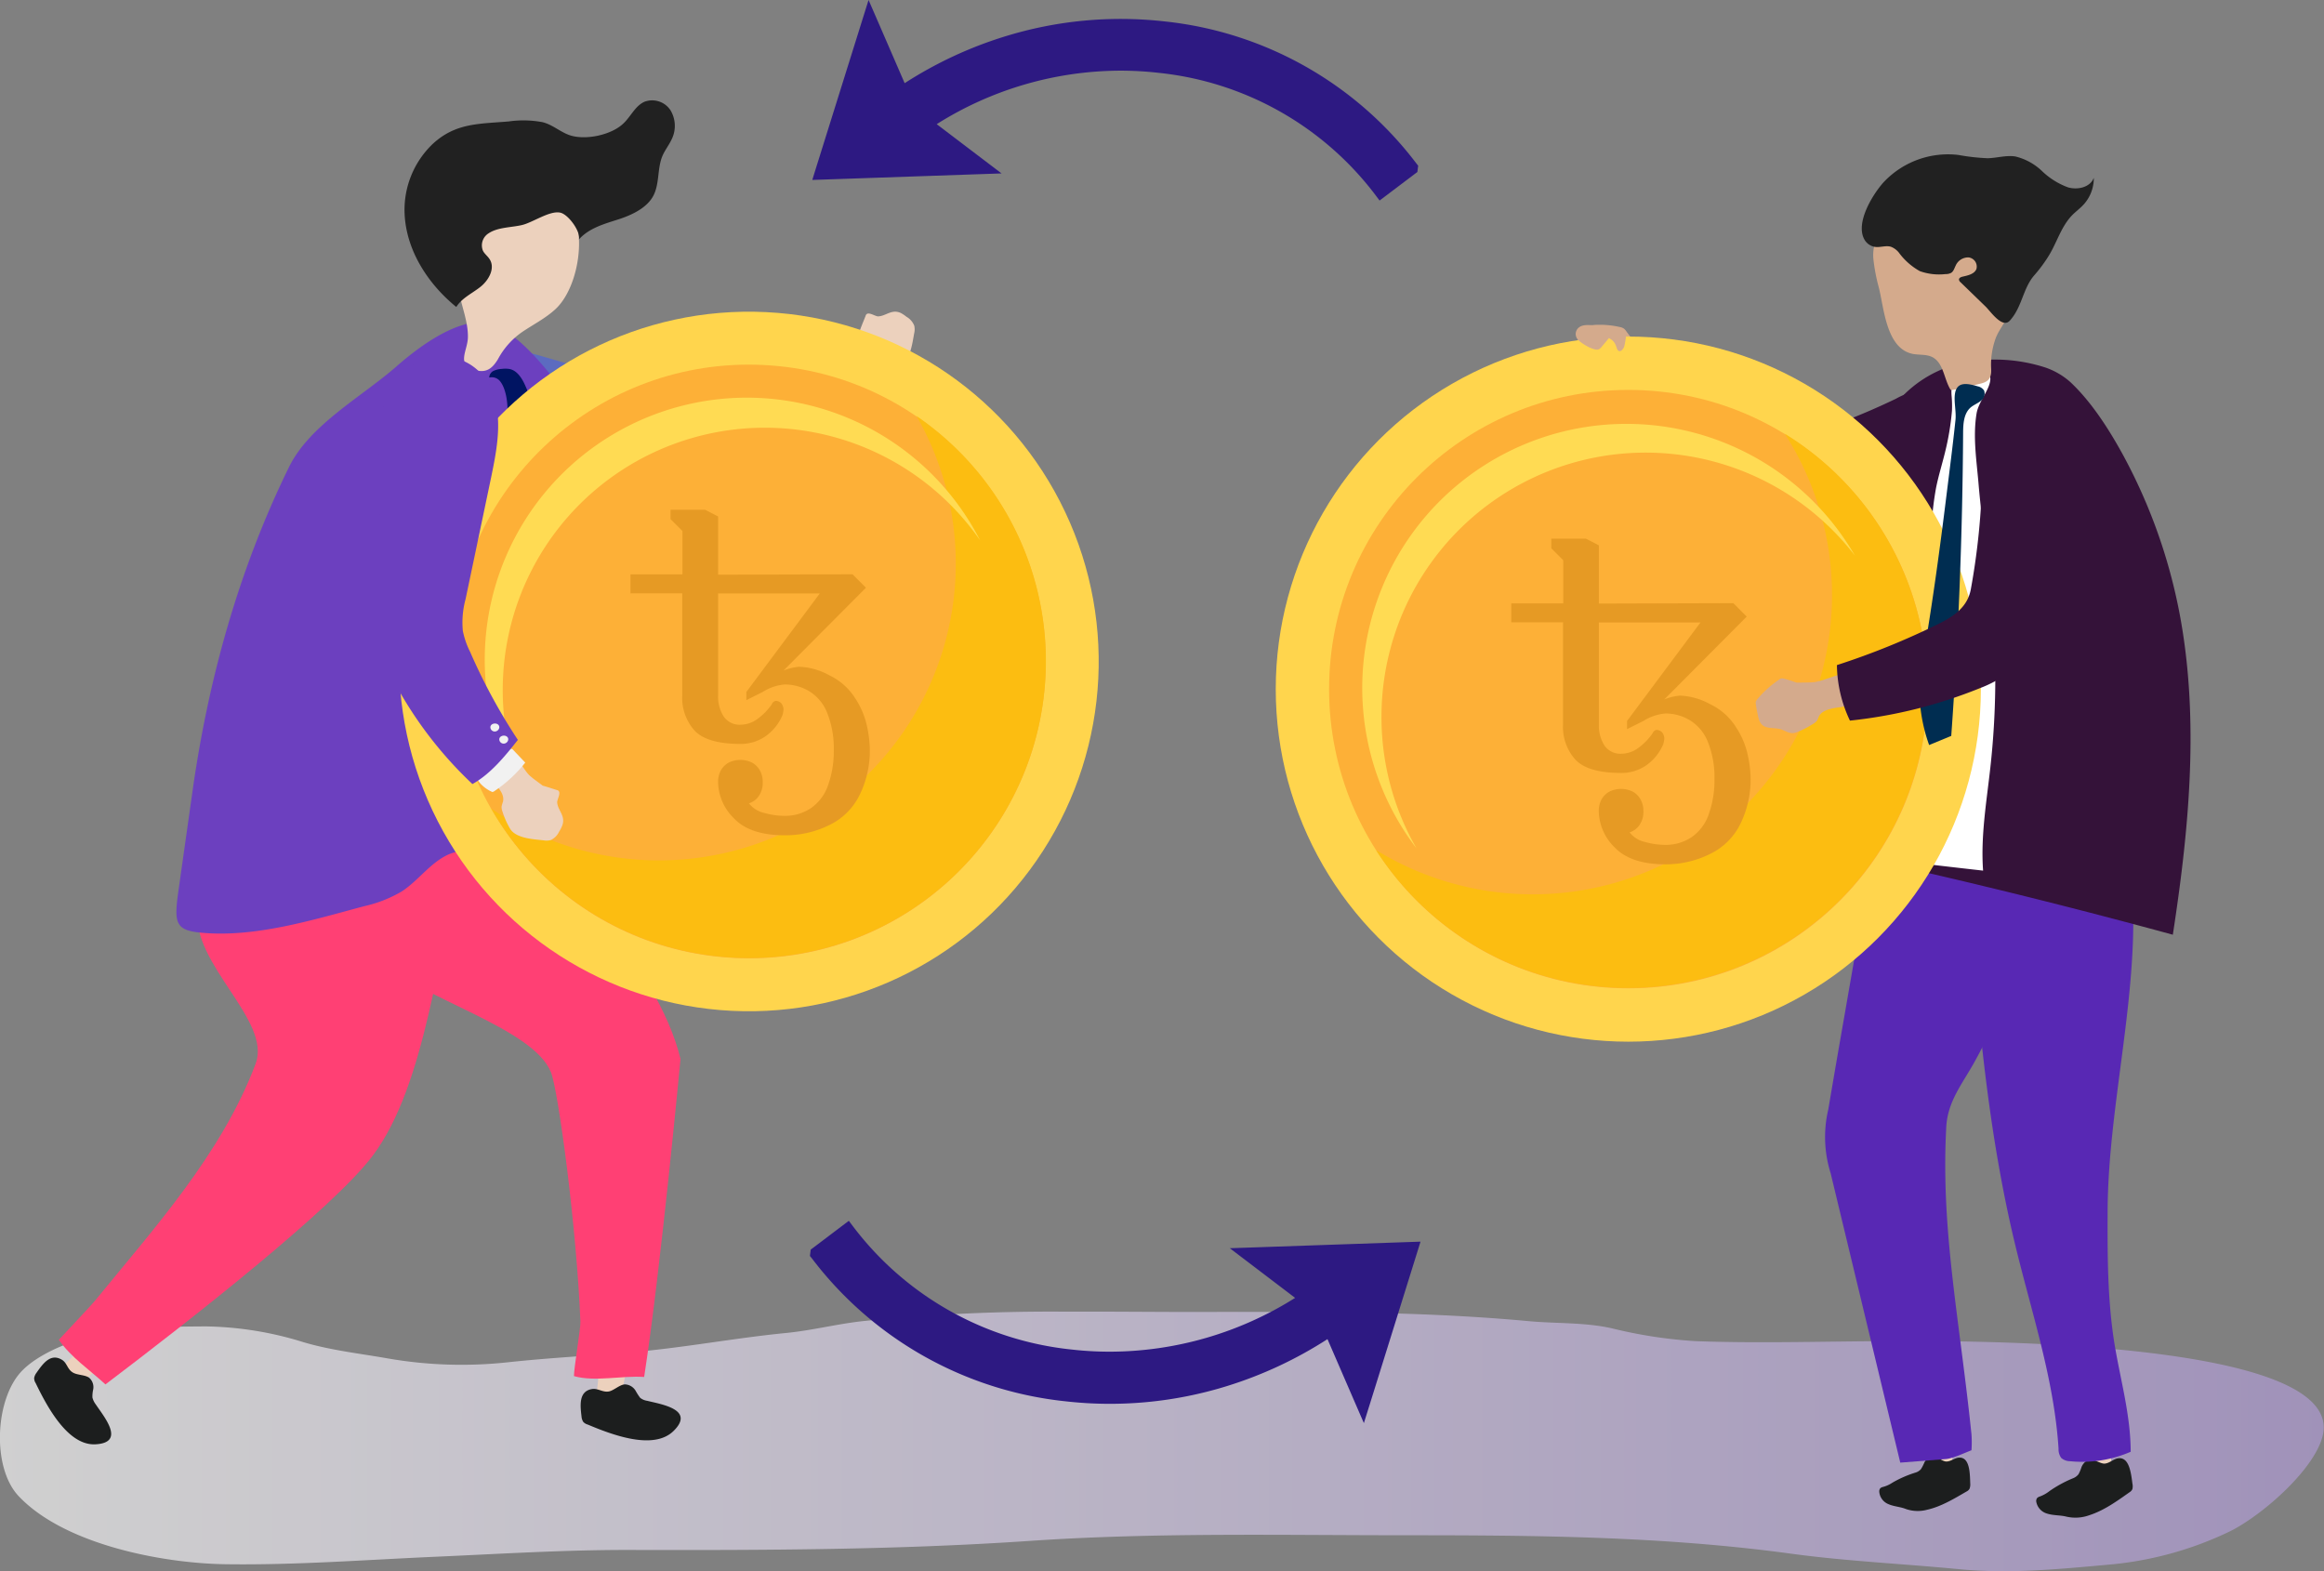 <svg xmlns="http://www.w3.org/2000/svg" xmlns:xlink="http://www.w3.org/1999/xlink" viewBox="0 0 460.43 311.29"><rect x="0" y="0" width="460.43" height="311.29" fill="#808080" stroke="none"/><defs><style>.cls-1{isolation:isolate;}.cls-2{opacity:0.63;mix-blend-mode:multiply;}.cls-3{fill:url(#linear-gradient);}.cls-4{fill:#fff;}.cls-5{fill:#d4aa8c;}.cls-6{fill:#341239;}.cls-7{fill:#ecd1bd;}.cls-8{fill:#1c1e1e;}.cls-9{fill:#5828b4;}.cls-10{fill:#ffd54d;}.cls-11{fill:#fdb037;}.cls-12{fill:#fcbd11;}.cls-13{fill:#ffdb53;}.cls-14{fill:#212121;}.cls-15{fill:#002d51;}.cls-16{fill:#2d1982;}.cls-17{fill:#5c6bc0;}.cls-18{fill:#ff4074;}.cls-19{fill:#6c40bf;}.cls-20{fill:#001462;}.cls-21{fill:#f1f1f1;}.cls-22{fill:#e69a24;}</style><linearGradient id="linear-gradient" y1="285.57" x2="460.43" y2="285.57" gradientUnits="userSpaceOnUse"><stop offset="0" stop-color="#fff"/><stop offset="1" stop-color="#b39ddb"/></linearGradient></defs><title>3</title><g class="cls-1"><g id="Layer_2" data-name="Layer 2"><g id="Layer_1-2" data-name="Layer 1"><g class="cls-2"><path class="cls-3" d="M211.23,259.87a369.11,369.11,0,0,0-40.43,1.89c-5.07.57-10,1.84-15.13,2.34-10.16,1-20.14,2.91-30.33,3.79-8.21.7-16.46,1.12-24.64,2a85.35,85.35,0,0,1-23.79-.74c-5.64-1-11.3-1.6-16.85-3.25a67.86,67.86,0,0,0-19.4-3.11c-9.21.07-18.19.08-27,3.33-3.1,1.14-6.88,3-9.24,5.41C-1,277-1.69,290.71,3.68,296.4c9,9.57,28.36,13.33,41,13.51,13.9.19,27.4-.85,41.32-1.47,12.93-.57,25.84-1.39,38.79-1.36,26.46.06,52.93,0,79.34-1.8,24.82-1.69,49.7-1.11,74.57-1.11,25.5,0,50.84.2,76.16,3.65,11,1.5,22.27,2,33.36,3.08,9.93.94,19.47,0,29.36-.89a69.2,69.2,0,0,0,24.1-6.56c6-2.9,16.62-11.91,18.45-18.84,5.13-19.41-72.36-18.95-84.26-18.9-13.31,0-26.73.49-40,0a92.94,92.94,0,0,1-16.57-2.55c-5.44-1.21-10.92-.9-16.43-1.41-23-2.13-46.05-1.82-69.13-1.82C226.26,259.91,218.75,259.84,211.23,259.87Z"/></g><path class="cls-4" d="M91.16,155.15c-.17,5-.32,10.2-3,14.34a78.47,78.47,0,0,0,14.69-2c.35-10.38,2.74-20.57,3.92-30.89a196.48,196.48,0,0,0,.94-26.81,132.52,132.52,0,0,0-1.89-21.66,45.49,45.49,0,0,0-4.84-14.41,1.35,1.35,0,0,0-.54-.64,1.3,1.3,0,0,0-.73,0c-4.31.58-3.53,1.45-3.25,5.06.23,2.92-.28,5.84-.42,8.75-.27,5.57-.65,11.13-1.09,16.69-.87,11.13-1.94,22.23-2.75,33.36C91.73,143,91.37,149.06,91.16,155.15Z"/><path class="cls-5" d="M315.2,64.44c.28,0,.55-.06.78-.07a18,18,0,0,1,4.94.42,2.13,2.13,0,0,1,.82.32,2.27,2.27,0,0,1,.48.55A44.36,44.36,0,0,0,327,71.22c1.31,1.35,3.31,3.48,2.2,5.5A5.39,5.39,0,0,1,328,78.38a4.48,4.48,0,0,1-1.49.72c-.41.13-1,.45-1.43.23s-1-1.34-1.25-1.75l-2.51-3.51c-.82-1.15-1.88-2.43-3.19-2.39a5.92,5.92,0,0,1-.85.05,2.4,2.4,0,0,1-.92-.38,17.56,17.56,0,0,1-3-2.25c-.84-.8-.68-1.66-.77-2.71C312.44,65.07,314,64.61,315.2,64.44Z"/><path class="cls-6" d="M345.78,102.56a23.11,23.11,0,0,1-8.18-4.85,94.9,94.9,0,0,1-17.4-20.17,26.21,26.21,0,0,1,8.68-7.26A149.15,149.15,0,0,0,345.3,84.62c2.83,2.13,5.65,3.56,8.95,2.58A138.81,138.81,0,0,0,375.62,79a14,14,0,0,1,4.77-1.66c3.14-.28,6.43,1.68,8.37,4.51a15.2,15.2,0,0,1,2.39,9.65,10.23,10.23,0,0,1-2.38,6.33c-1.58,1.67-3.89,2.37-6.13,2.94a101.77,101.77,0,0,1-31,2.88A23.32,23.32,0,0,1,345.78,102.56Z"/><path class="cls-7" d="M387,290.86l-4.07,0a99.28,99.28,0,0,1-1.57-15.2c1.93.93,4.5.17,5,3.66C386.56,280.43,386.73,290.86,387,290.86Z"/><path class="cls-8" d="M382.87,288.47a2.45,2.45,0,0,0-1.64,1.34,7.91,7.91,0,0,1-.66,1.27,2.34,2.34,0,0,1-1,.65,22.11,22.11,0,0,0-4.61,2,6.46,6.46,0,0,1-1.87.86,1.21,1.21,0,0,0-.56.26,1,1,0,0,0-.21.71,2.9,2.9,0,0,0,1.76,2.42c1.12.51,2.4.53,3.55,1a7.16,7.16,0,0,0,4.15.14c2.81-.63,5.36-2.19,7.85-3.63a1.3,1.3,0,0,0,.58-.55,2.41,2.41,0,0,0,.13-1.06c-.06-2.05-.11-5.18-2.17-5.09-.88,0-1.66.8-2.61.77C384.77,289.52,383.47,288.36,382.87,288.47Z"/><path class="cls-9" d="M362.22,219.81a23.84,23.84,0,0,0,.47,12.64l13.79,57.33,9.05-.71c1.36-.11,3.78-1.26,5.06-1.74a23.13,23.13,0,0,0,0-3.15c-2.38-23-6.1-40.48-5-60.86.27-5.13,3.17-8.54,5.64-13,8.37-15.12,10-27.83,13.8-37.78.24-.63-25-3.22-26.29-3.34-3.18-.32-5.89-.26-7.62,2.86-1.91,3.45-2.06,8.4-2.73,12.22q-1.49,8.4-2.94,16.8Q363.8,210.45,362.22,219.81Z"/><path class="cls-7" d="M418.68,291.17l-4.36.4a98.91,98.91,0,0,1-3.2-15.48c2.15.76,4.83-.29,5.74,3.24C417.16,280.48,418.39,291.2,418.68,291.17Z"/><path class="cls-8" d="M414,289.14a2.62,2.62,0,0,0-1.62,1.55,8.07,8.07,0,0,1-.58,1.38,2.53,2.53,0,0,1-1,.77,24.25,24.25,0,0,0-4.73,2.56,7.07,7.07,0,0,1-1.91,1.08,1.33,1.33,0,0,0-.57.32,1,1,0,0,0-.16.76,3,3,0,0,0,2.12,2.31c1.25.41,2.62.29,3.89.62a8,8,0,0,0,4.46-.28c2.95-.94,5.52-2.81,8-4.56a1.37,1.37,0,0,0,.57-.63,2.41,2.41,0,0,0,0-1.1c-.27-2.1-.63-5.31-2.83-5-.94.13-1.69,1-2.71,1.06C416.16,290,414.64,289,414,289.14Z"/><path class="cls-9" d="M399.3,246.83c3.23,13.34,7.67,26.51,8.54,40.2a2.88,2.88,0,0,0,.53,1.82,2.68,2.68,0,0,0,1.76.65,24.18,24.18,0,0,0,12-1.87c0-7.16-2-14.14-3.18-21.2-1.42-8.71-1.42-17.57-1.39-26.39.07-21.54,6.61-44.26,4.76-65.72-.35-4.06-7.08-7-8.68-10.8a55.79,55.79,0,0,1-25.8-.76c.33,4.41,1.31,8.32,2,12.61.92,5.64.92,11.56,1.41,17.25,1,11.63,2.25,23.26,4.14,34.79C396.47,233.93,397.74,240.41,399.3,246.83Z"/><path class="cls-6" d="M405.19,72.8a14.5,14.5,0,0,1,5,2.91c4.26,4,7.77,9.55,10.56,14.68a108.34,108.34,0,0,1,11.6,34.21c3.22,20,1.21,40.54-1.87,60.59Q393,174.95,354.94,167c2.72.57,10.95-14.85,12.16-17.18,3.16-6,6.81-13.71,7.19-20.71.67-12.39-2.51-24.68-1.39-37.06.43-4.71,0-8.9,3.17-12.63a23.55,23.55,0,0,1,13.39-7.66A32.46,32.46,0,0,1,405.19,72.8Z"/><path class="cls-4" d="M386.64,78.3a22.18,22.18,0,0,1,.08,3.11,52.34,52.34,0,0,1-1.37,8.2c-.57,2.33-1.29,4.63-1.77,7a61.18,61.18,0,0,0-.91,7.8c-1.2,17.19-1.07,34.68-5.81,51.25-1.11,3.87-2.48,7.69-3,11.69a3,3,0,0,0,.44,2.47,3.16,3.16,0,0,0,2,.74q8.29,1,16.59,1.93c-.5-6.86.7-13.71,1.45-20.54a160.49,160.49,0,0,0,.38-31.33c-.7-8.19-2-16.31-2.71-24.51-.38-4.7-1.19-9.5-.41-14.21.38-2.25,2.44-4.51,2.7-6.45.36-2.64-2.85-1.45-5-1C386.7,75,386.53,76.42,386.64,78.3Z"/><circle class="cls-10" cx="322.6" cy="136.53" r="69.85"/><circle class="cls-11" cx="322.6" cy="136.53" r="59.28"/><path class="cls-12" d="M353.61,85.94a59.29,59.29,0,0,1-81,82.46,59.29,59.29,0,1,0,81-82.46Z"/><path class="cls-13" d="M273.7,142a52.33,52.33,0,0,1,93.81-31.9,52.33,52.33,0,1,0-86.86,58A52.09,52.09,0,0,1,273.7,142Z"/><path class="cls-5" d="M386.45,77.22c.16.26,5.11-1,5.66-1.15,1.72-.36,2.47-1,2.38-2.94a15.4,15.4,0,0,1,.85-6c.56-1.58,1.67-2.81,2.29-4.35a21.54,21.54,0,0,0,1.22-4.21,31,31,0,0,0,.42-7.14c-.09-1.83-1-3.44-1.51-5.2a10.57,10.57,0,0,0-1.62-3.79c-1.5-1.91-4.11-2.54-6.53-2.71-6.9-.48-19.18,2.68-18.46,11.55a36.09,36.09,0,0,0,1.1,5.75c1,4,1.44,11.66,6.34,13,1.38.38,2.94.07,4.22.71C385.08,71.89,385.11,75.07,386.45,77.22Z"/><path class="cls-14" d="M409.74,37.13a14.88,14.88,0,0,1-5.15-3.21A11.56,11.56,0,0,0,399.28,31c-1.82-.28-3.63.3-5.46.35A41.08,41.08,0,0,1,388,30.7a17.5,17.5,0,0,0-14.88,5.47c-2.13,2.4-5.59,8-3.74,11.29a2.94,2.94,0,0,0,1.95,1.43c1.08.22,2.25-.32,3.3,0a3.76,3.76,0,0,1,1.73,1.37,13,13,0,0,0,4,3.46,11.3,11.3,0,0,0,5.1.58,2.17,2.17,0,0,0,1.11-.25c.47-.3.62-.89.87-1.39A2.71,2.71,0,0,1,390,51a1.83,1.83,0,0,1,1.57,2.29c-.39,1-1.67,1.28-2.73,1.52-.32.07-.71.23-.73.56a.8.8,0,0,0,.32.56l5,4.85c1,1,3.28,4.36,4.75,2.75,2.47-2.72,2.57-6.38,4.86-9a28.75,28.75,0,0,0,2.82-3.8c1.6-2.57,2.39-5.55,4.43-7.83.77-.86,1.75-1.53,2.53-2.39a7.72,7.72,0,0,0,2-5.28C414.13,37.09,411.7,37.67,409.74,37.13Z"/><path class="cls-5" d="M316.69,69.23a1.61,1.61,0,0,0,.64-.53L318.75,67a2.57,2.57,0,0,1,1.4,1.5c.15.42.26,1,.68,1.06s.88-.53,1-1.06.17-.83.23-1.25a1.74,1.74,0,0,0-.11-1.14,1.7,1.7,0,0,0-.91-.63,15.92,15.92,0,0,0-4.42-.91c-1.11-.09-2.87-.47-3.81.31a1.64,1.64,0,0,0-.22,2.38C313.21,68,315.76,69.56,316.69,69.23Z"/><path class="cls-15" d="M391.82,76.54a2,2,0,0,1,1.26.82,1.76,1.76,0,0,1-.66,2.07c-.61.5-1.38.78-2,1.3-1.37,1.19-1.48,3.25-1.49,5.07q-.18,30-2.35,60l-4.38,1.81A32.53,32.53,0,0,1,380.28,137a50.31,50.31,0,0,1,.95-8c1.72-10.16,3.11-20.37,4.37-30.6.63-5.06,1.29-10.13,1.82-15.21.17-1.67-.35-3.66-.1-5.2C387.68,75.65,389.57,75.87,391.82,76.54Z"/><path class="cls-5" d="M348,140.39q-.07-.43-.13-.86a1.31,1.31,0,0,1,0-.52,1.29,1.29,0,0,1,.25-.44,20.71,20.71,0,0,1,4.12-3.76c.57-.43.6-.49,1.31-.32s1.59.48,2.37.75c1.12,0,2.24,0,3.35-.07,2.82-.26,8.5-3.8,10.53-.83a5.39,5.39,0,0,1,.93,1.83,4.48,4.48,0,0,1,0,1.66c-.07.43-.07,1.12-.44,1.38a7.41,7.41,0,0,1-2.12.33l-4.26.66c-1.39.22-3,.59-3.57,1.77a5.91,5.91,0,0,1-.34.78,2.4,2.4,0,0,1-.76.65,17.56,17.56,0,0,1-3.38,1.71c-1.09.39-1.79-.13-2.77-.53s-2.16-.22-3.2-.54-1.38-1.18-1.6-2.21Q348.15,141.12,348,140.39Z"/><path class="cls-6" d="M400.36,131.18a23.11,23.11,0,0,1-8,5.12,94.9,94.9,0,0,1-25.85,6.47,26.21,26.21,0,0,1-2.58-11,149.15,149.15,0,0,0,20.2-8.2c3.18-1.57,5.71-3.44,6.33-6.83a138.83,138.83,0,0,0,2.25-22.79,14,14,0,0,1,.66-5c1.16-2.93,4.4-5,7.79-5.44a15.2,15.2,0,0,1,9.69,2.21,10.23,10.23,0,0,1,4.58,5c.78,2.17.37,4.54-.13,6.8a101.77,101.77,0,0,1-11.37,29A23.32,23.32,0,0,1,400.36,131.18Z"/><path class="cls-16" d="M280.58,32.34A72,72,0,0,0,230.8,4.25a77.58,77.58,0,0,0-31.81,3,80.23,80.23,0,0,0-19.76,9.23L173.65,3.61,172.08,0l-1.18,3.76-9.35,29.89-.62,2,2.07-.07,31.31-1.08,4.12-.14-3.28-2.49-9.57-7.27A68.52,68.52,0,0,1,222,14a67.48,67.48,0,0,1,7.64.44,61.82,61.82,0,0,1,42.8,24.12l.88,1.17,1.17-.88,5.82-4.4.5-.37.08-.63.08-.62Z"/><path class="cls-16" d="M160.85,249.31A72.54,72.54,0,0,0,211,277.62a78.19,78.19,0,0,0,32.06-3A80.86,80.86,0,0,0,263,265.31l5.63,13,1.58,3.64,1.19-3.79L280.81,248l.62-2-2.08.07-31.55,1.09-4.15.14,3.3,2.51,9.64,7.33a69.05,69.05,0,0,1-36.7,10.66,68,68,0,0,1-7.7-.44,62.31,62.31,0,0,1-43.13-24.31l-.89-1.18-1.18.89-5.87,4.44-.5.37-.08.63-.08.63Z"/><path class="cls-7" d="M178.45,62a2.93,2.93,0,0,0-.48-.17c-1.55-.39-2.6.81-4,.85-.63,0-2.12-1.15-2.46-.16-.12.37-.65,1.57-1.1,2.8-.72.82-1.4,1.68-2.2,2.44-2,1.9-8.49,3.55-7.4,7.2a6.24,6.24,0,0,0,.87,2A5.36,5.36,0,0,0,163,78.16c.39.26.95.76,1.39.68s1.24-1,1.62-1.33l3.26-2.68c1.07-.88,2.4-1.81,3.71-1.36a6.65,6.65,0,0,0,.85.32,2.36,2.36,0,0,0,1-.09,16.17,16.17,0,0,0,3.54-1.27c2-1,2.39-4.51,2.76-6.45a3.31,3.31,0,0,0,0-1.46,3.52,3.52,0,0,0-1.54-1.76A7.05,7.05,0,0,0,178.45,62Z"/><path class="cls-17" d="M138.71,94.57A19.79,19.79,0,0,0,144,94.5a17.71,17.71,0,0,0,4-1.42A84.31,84.31,0,0,0,169.69,78.6a31.33,31.33,0,0,0-7.23-9.9,135.06,135.06,0,0,1-19.52,9,16.34,16.34,0,0,1-4.24,1.12,17.42,17.42,0,0,1-6.22-1L108.84,71c-4.75-1.38-9.69-2.77-14.58-2-13.56,2-13,19.43-.51,22.33C107.75,94.56,124.34,93.48,138.71,94.57Z"/><path class="cls-7" d="M11.65,271.19a37.66,37.66,0,0,0,3.38,3.4,74,74,0,0,0,12.25-10.92c-3.17-.54-3.67-3.35-7.49-.58C18.54,264,13.78,269.93,11.65,271.19Z"/><path class="cls-8" d="M17.7,273a2.45,2.45,0,0,1,.76,2.3,6.52,6.52,0,0,0-.15,1.57,3.69,3.69,0,0,0,.66,1.37c1.63,2.45,6,7.58-.05,7.91-5.49.3-9.62-7.51-11.86-12.14a1.73,1.73,0,0,1-.29-1,2.36,2.36,0,0,1,.44-1c1.25-1.77,2.77-4,5.07-2.6,1,.61,1.06,1.85,2.11,2.49C15.26,272.47,16.93,272.36,17.7,273Z"/><path class="cls-18" d="M39.16,180.38C37.93,191,53.87,202.17,50.65,210.74c-6.73,17.93-20.47,33-31.8,46.93-.81,1-6.05,6.52-7.2,7.78,2.42,3.46,6,5.86,9.24,8.83,16.19-12.25,45.24-34.95,53-45.38,10.59-14.17,12.82-40.75,17.89-59.11.84-3,2.1-7.42.18-10.32-1.48-2.23-3.67-3.27-6.46-4.09-7.49-2.18-17.65-6.61-25-2.25C52.5,157.88,40.11,172.19,39.16,180.38Z"/><path class="cls-7" d="M117.89,277c1.64.34,3.28.17,4.92.35a80.54,80.54,0,0,0,2.42-17.27c-2.87,1.89-5.05.11-6.16,5C118.72,266.61,118.8,274.52,117.89,277Z"/><path class="cls-8" d="M123.85,274.28a2.58,2.58,0,0,1,2.1,1.3,11.77,11.77,0,0,0,.87,1.35,2.88,2.88,0,0,0,1.39.6c2.87.71,9.58,1.73,5.21,6-4,3.88-12.23.7-17-1.3a1.84,1.84,0,0,1-.87-.53,2.36,2.36,0,0,1-.34-1.07c-.25-2.14-.6-5,2.09-5.43,1.15-.19,2.11.7,3.33.48C121.63,275.49,122.82,274.28,123.85,274.28Z"/><path class="cls-18" d="M75.14,190.1c7.87,7.73,30.38,13.4,34,22.3,1.47,3.57,5.12,30.91,5.85,49.49.05,1.33-1.27,9-1.28,10.75,4.19,1.18,9.39-.14,13.91.17,3.3-21.41,7.2-63,7.2-63-4.47-18.72-26.07-40.2-38.05-57.07-2-2.79-4.31-6.62-7.87-7.09-2.73-.36-4.89.59-7.35,2.16C75,152,55.15,158.75,53.69,167.13,52.1,176.29,69.1,184.16,75.14,190.1Z"/><path class="cls-19" d="M78.52,72.62c-6.85,6-17.16,11.54-21.27,19.93-9.95,20.29-16,42.08-19.13,64.35l-2.76,19.53c-.9,6.41-.68,7.89,4.55,8.36,10.58,1,22-2.51,32.19-5.24a25.83,25.83,0,0,0,7.47-2.92c3.4-2.2,5.8-5.9,9.54-7.45a19.47,19.47,0,0,1,5.61-1.12c4.08-.4,8.65-.66,11.8,2,1.84,1.54,2.77,4,4.65,5.41,1.31-1.8-.51-7.38-.83-9.62a86.29,86.29,0,0,1-1-10.34,193.49,193.49,0,0,1,.91-21.08c1.08-12.22,1.64-24.5,2.64-36.7.72-8.73,2.53-15.57-3.41-23-3.24-4-9.17-11-14.53-10.9C89.28,64,82.56,69.06,78.52,72.62Z"/><path class="cls-7" d="M110.12,61.18c-2,1.88-4.48,3.1-6.73,4.64a15.32,15.32,0,0,0-4.76,5.39c-1,1.61-2.11,2.71-4.29,2.16-4.12-1-1.7-3.8-1.64-6.5.07-3.09-1.23-6.08-1.77-9.09-1.56-8.68,5.2-21.85,15.43-21.09C117.54,37.51,116.14,55.48,110.12,61.18Z"/><path class="cls-14" d="M96.81,46.22a2.81,2.81,0,0,0-1.12,3.48c.33.63.95,1.07,1.33,1.68,1.12,1.77-.18,4.13-1.82,5.44s-3.69,2.21-4.8,4c-5.57-4.53-9.84-11.09-10.23-18.26A18.05,18.05,0,0,1,85.8,28.45c4.52-4.12,9.09-3.89,15-4.39a20.53,20.53,0,0,1,6.7.15c2,.5,3.48,1.93,5.35,2.57,3.09,1.06,8.25,0,10.66-2.32,1.48-1.39,2.35-3.52,4.22-4.32a4.35,4.35,0,0,1,5.13,1.74,6,6,0,0,1,.25,5.64c-.53,1.17-1.35,2.18-1.86,3.35-1.05,2.48-.56,5.45-1.78,7.85s-4.15,3.83-6.86,4.71-5.87,1.7-7.91,4c.37-1.53-2.08-4.95-3.7-5.3-2.1-.45-5.42,1.94-7.57,2.45S98.64,45,96.81,46.22Z"/><path class="cls-20" d="M97.55,87.58C94.9,91,92.89,95.2,93.41,99.49c.55,4.59,3.92,8.7,3.49,13.3-.2,2.07-1.15,4-1.74,6s-.74,4.32.51,6c1,1.3,2.72,2.08,3.12,3.65,3-3.91,6.11-8,7.13-12.81a17.49,17.49,0,0,0-1.05-10.38c-1.37-3.23-3.72-6.28-3.57-9.79.14-3.27,2.38-5.88,4.08-8.5,1.94-3,0-7.62-1.35-10.64-.65-1.44-1.64-3-3.2-3.23a5.32,5.32,0,0,0-1.4,0,4.42,4.42,0,0,0-1.63.38,1.51,1.51,0,0,0-.87,1.33,2.11,2.11,0,0,1,2.24.86c1.13,1.48,1.56,4.68,1.29,6.5C100.15,84.2,98.82,86,97.55,87.58Z"/><circle class="cls-10" cx="148.39" cy="131.06" r="69.3" transform="translate(10.2 272.84) rotate(-87.19)"/><circle class="cls-11" cx="148.39" cy="131.06" r="58.81" transform="translate(10.2 272.84) rotate(-87.19)"/><path class="cls-12" d="M181.59,82.43A58.82,58.82,0,0,1,97.34,160.2a58.82,58.82,0,1,0,84.25-77.77Z"/><path class="cls-13" d="M99.67,134.06a51.92,51.92,0,0,1,94.51-27,51.92,51.92,0,1,0-88.89,53.23A51.68,51.68,0,0,1,99.67,134.06Z"/><path class="cls-7" d="M111.41,163.51a3,3,0,0,0,.13-.49c.27-1.58-1-2.54-1.15-4-.07-.63,1-2.2,0-2.48-.37-.1-1.61-.53-2.87-.89-.87-.66-1.78-1.28-2.59-2-2-1.87-4.17-8.23-7.71-6.86a6.21,6.21,0,0,0-1.94,1,5.37,5.37,0,0,0-1.07,1.44c-.23.41-.69,1-.57,1.44s1.11,1.17,1.45,1.52L98,155.3c1,1,2,2.27,1.63,3.6a6.69,6.69,0,0,0-.25.87,2.38,2.38,0,0,0,.16,1,16.25,16.25,0,0,0,1.53,3.44c1.17,1.91,4.67,2.06,6.62,2.28a3.28,3.28,0,0,0,1.45-.06,3.52,3.52,0,0,0,1.64-1.67A7.08,7.08,0,0,0,111.41,163.51Z"/><path class="cls-21" d="M97.54,156.91a.81.81,0,0,0,.42-.18,26.64,26.64,0,0,0,6.1-5.64l-2.42-2.55a.55.55,0,0,0-.21-.16c-.17-.06-.35.06-.49.18l-4.64,3.79c-.69.57-1.94,1.33-1.58,2.33A6.89,6.89,0,0,0,97.54,156.91Z"/><path class="cls-19" d="M76.06,126.21a19.92,19.92,0,0,0,.46,5.27,17.79,17.79,0,0,0,1.71,3.86,78.92,78.92,0,0,0,15.37,20c3.59-2,6.45-5.52,9-8.75a115.1,115.1,0,0,1-9.46-17.44A16.43,16.43,0,0,1,91.7,125a17.53,17.53,0,0,1,.54-6.3L97.3,94.6c1-4.85,2-9.89.94-14.72C95.19,66.47,77.95,68.36,76,81,73.77,95.26,76.08,111.77,76.06,126.21Z"/><path class="cls-21" d="M100.33,145.87c-.51-.29-1.37-.06-1.41.59a.87.87,0,0,0,.91.87c.76-.05,1.21-1,.53-1.44Z"/><path class="cls-21" d="M98.56,143.47c-.51-.29-1.37-.06-1.41.59a.87.87,0,0,0,.91.87c.76-.05,1.21-1,.53-1.44Z"/><path class="cls-22" d="M330,171.24q-6.91,0-10.08-3.33a10.27,10.27,0,0,1-3.17-7.17,4.76,4.76,0,0,1,.55-2.37,4.1,4.1,0,0,1,1.51-1.51,5.27,5.27,0,0,1,4.71,0,4,4,0,0,1,1.5,1.51,4.66,4.66,0,0,1,.57,2.37,4.53,4.53,0,0,1-.81,2.77,3.76,3.76,0,0,1-1.92,1.4,5.23,5.23,0,0,0,3,1.89,15,15,0,0,0,4.12.59,9.19,9.19,0,0,0,5.19-1.55,9.07,9.07,0,0,0,3.39-4.59,19.93,19.93,0,0,0,1.11-6.87,18.84,18.84,0,0,0-1.21-7.14,8.81,8.81,0,0,0-3.5-4.44,9.3,9.3,0,0,0-5-1.44,9.59,9.59,0,0,0-4.37,1.48l-3.24,1.62v-1.62l14.55-19.52H316.77v20.25a7.25,7.25,0,0,0,1.11,4.14,3.82,3.82,0,0,0,3.39,1.62,5.67,5.67,0,0,0,3.35-1.18,12.09,12.09,0,0,0,2.8-2.88,1,1,0,0,1,.36-.48.75.75,0,0,1,.49-.18,1.68,1.68,0,0,1,.95.4,2,2,0,0,1,.51,1.37,8,8,0,0,1-.18,1,9.76,9.76,0,0,1-3.46,4.29,8.58,8.58,0,0,1-4.85,1.47q-6.55,0-9.07-2.58a9.67,9.67,0,0,1-2.5-7.06v-20.2H299.41v-3.76h10.3V111l-2.36-2.36v-1.92h6.85l2.57,1.33v11.53l26.64-.08,2.65,2.66-16.33,16.41a11,11,0,0,1,3.09-.75,13.37,13.37,0,0,1,6,1.7,12.26,12.26,0,0,1,5.14,4.59,16.19,16.19,0,0,1,2.32,5.54,23.32,23.32,0,0,1,.55,4.74,19.82,19.82,0,0,1-2,8.78,12.88,12.88,0,0,1-6,6A19.58,19.58,0,0,1,330,171.24Z"/><path class="cls-22" d="M155.52,165.49q-6.91,0-10.08-3.33a10.27,10.27,0,0,1-3.17-7.17,4.76,4.76,0,0,1,.55-2.37,4.1,4.1,0,0,1,1.51-1.51,5.27,5.27,0,0,1,4.71,0,4,4,0,0,1,1.5,1.51,4.66,4.66,0,0,1,.57,2.37,4.53,4.53,0,0,1-.81,2.77,3.76,3.76,0,0,1-1.92,1.4,5.23,5.23,0,0,0,3,1.89,15,15,0,0,0,4.12.59,9.19,9.19,0,0,0,5.19-1.55,9.07,9.07,0,0,0,3.39-4.59,19.93,19.93,0,0,0,1.11-6.87,18.84,18.84,0,0,0-1.21-7.14,8.81,8.81,0,0,0-3.5-4.44,9.3,9.3,0,0,0-5-1.44,9.59,9.59,0,0,0-4.37,1.48l-3.24,1.62v-1.62l14.55-19.52H142.27v20.25a7.25,7.25,0,0,0,1.11,4.14,3.82,3.82,0,0,0,3.39,1.62,5.67,5.67,0,0,0,3.35-1.18,12.09,12.09,0,0,0,2.8-2.88,1,1,0,0,1,.36-.48.75.75,0,0,1,.49-.18,1.68,1.68,0,0,1,.95.4,2,2,0,0,1,.51,1.37,8,8,0,0,1-.18,1,9.76,9.76,0,0,1-3.46,4.29,8.58,8.58,0,0,1-4.85,1.47q-6.55,0-9.07-2.58a9.67,9.67,0,0,1-2.5-7.06v-20.2H124.91v-3.76h10.3v-8.58l-2.36-2.36V101h6.85l2.57,1.33v11.53l26.64-.08,2.65,2.66-16.33,16.41a11,11,0,0,1,3.09-.75,13.37,13.37,0,0,1,6,1.7,12.26,12.26,0,0,1,5.14,4.59,16.19,16.19,0,0,1,2.32,5.54,23.32,23.32,0,0,1,.55,4.74,19.82,19.82,0,0,1-2,8.78,12.88,12.88,0,0,1-6,6A19.58,19.58,0,0,1,155.52,165.49Z"/></g></g></g></svg>